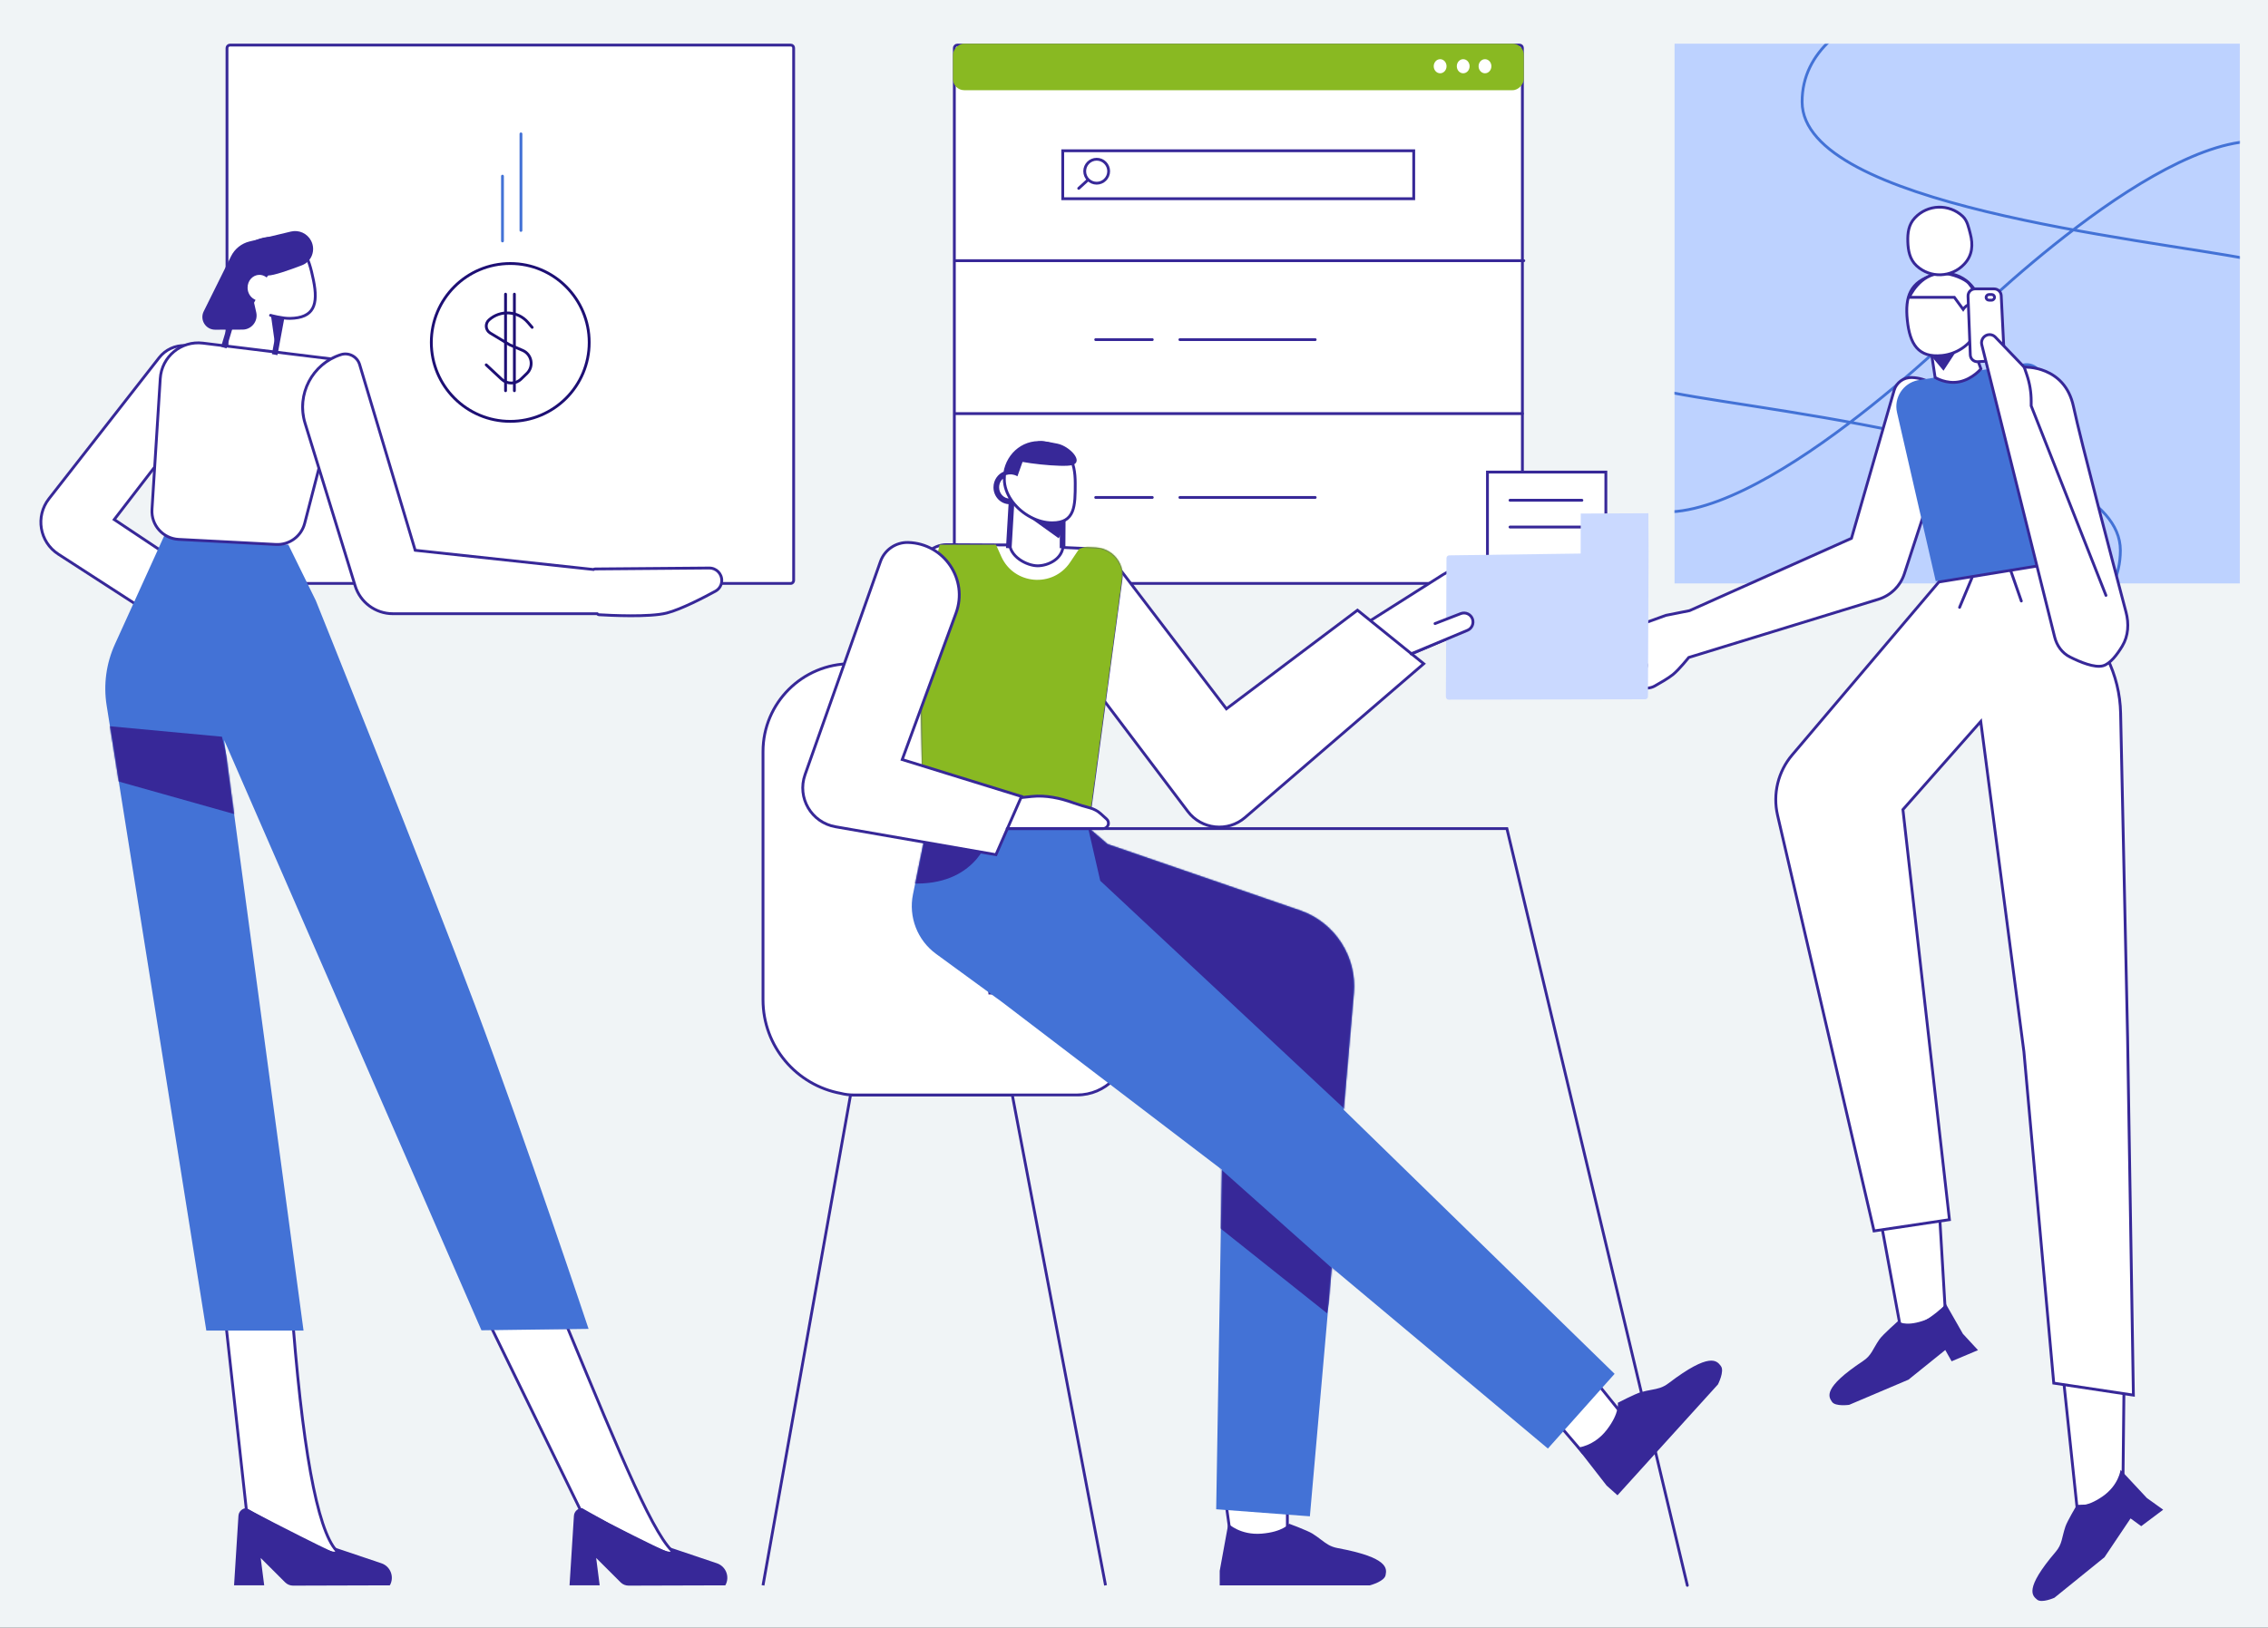 
<svg width="1609" height="1155" viewBox="0 0 1609 1155" fill="none" xmlns="http://www.w3.org/2000/svg">
<rect x="0" y="0" width="1609" height="1155" fill="#333333" stroke="none"/>
<g id="11" clip-path="url(#clip0)">
<rect width="1609" height="1155" fill="#F0F4F6"/>
<g id="Group 8">
<rect id="Rectangle Copy 2" width="402" height="382" rx="2" transform="matrix(-1 0 0 1 563.037 32)" fill="white" stroke="#372898" stroke-width="2" stroke-linecap="round"/>
<g id="Group 7">
<path id="Oval" fill-rule="evenodd" clip-rule="evenodd" d="M362 299C392.928 299 418 273.928 418 243C418 212.072 392.928 187 362 187C331.072 187 306 212.072 306 243C306 273.928 331.072 299 362 299Z" fill="white" stroke="#1D0F74" stroke-width="2" stroke-linecap="round"/>
<g id="Path 183">
<path fill-rule="evenodd" clip-rule="evenodd" d="M377.536 232.302L374.5 228.775C367.407 220.539 354.919 219.769 346.868 227.073V227.073C343.994 229.68 344.443 234.32 347.763 236.329L361.558 244.672L370.775 248.636C377.333 251.457 378.908 260.044 373.778 265.009L369.665 268.989C365.838 272.692 359.781 272.747 355.888 269.114L344.939 258.897" fill="white"/>
<path d="M377.536 232.302L374.5 228.775C367.407 220.539 354.919 219.769 346.868 227.073V227.073C343.994 229.68 344.443 234.32 347.763 236.329L361.558 244.672L370.775 248.636C377.333 251.457 378.908 260.044 373.778 265.009L369.665 268.989C365.838 272.692 359.781 272.747 355.888 269.114L344.939 258.897" stroke="#1D0F74" stroke-width="2" stroke-linecap="round"/>
</g>
<g id="Path 184">
<path fill-rule="evenodd" clip-rule="evenodd" d="M358.657 208.731V277.269Z" fill="white"/>
<path d="M358.657 208.731V277.269" stroke="#1D0F74" stroke-width="2" stroke-linecap="round"/>
</g>
<g id="Path 184 Copy">
<path fill-rule="evenodd" clip-rule="evenodd" d="M364.925 208.731V277.269Z" fill="white"/>
<path d="M364.925 208.731V277.269" stroke="#1D0F74" stroke-width="2" stroke-linecap="round"/>
</g>
</g>
<g id="Group 13">
<g id="Path 184_2">
<path fill-rule="evenodd" clip-rule="evenodd" d="M356.478 125V171Z" fill="white"/>
<path d="M356.478 125V171" stroke="#4372D6" stroke-width="2" stroke-linecap="round"/>
</g>
<g id="Path 184 Copy_2">
<path fill-rule="evenodd" clip-rule="evenodd" d="M369.582 95V163.537Z" fill="white"/>
<path d="M369.582 95V163.537" stroke="#4372D6" stroke-width="2" stroke-linecap="round"/>
</g>
</g>
</g>
<rect id="Rectangle" width="403" height="382" rx="2" transform="matrix(-1 0 0 1 1080.05 32)" fill="white" stroke="#372898" stroke-width="2" stroke-linecap="round"/>
<g id="Path 23 + Path 23 Copy 2 + Path 23 Copy Mask">
<rect id="Mask" x="1188" y="31" width="401" height="383" fill="#BDD2FF"/>
<mask id="mask0" mask-type="alpha" maskUnits="userSpaceOnUse" x="1188" y="31" width="401" height="383">
<rect id="Mask_2" x="1188" y="31" width="401" height="383" fill="white"/>
</mask>
<g mask="url(#mask0)">
<path id="Path 23 Copy 2" d="M1392.02 231.416C1392.02 231.416 1537 86.639 1611.64 101.157C1686.29 115.674 1670.21 198.453 1595.56 183.935C1520.92 169.418 1278.72 145.531 1278.49 72.351C1278.26 -0.83 1407.51 -10.521 1407.51 -10.521L1421.66 -20.305" stroke="#4372D6" stroke-width="2"/>
<path id="Path 23 Copy" d="M1394.37 229.204C1394.37 229.204 1245.57 376.776 1170.9 362.332C1096.23 347.889 1112.55 264.428 1187.23 278.872C1261.9 293.315 1504.25 316.782 1504.27 390.529C1504.3 464.276 1374.91 474.365 1374.91 474.365" stroke="#4372D6" stroke-width="2"/>
</g>
</g>
<path id="Rectangle_2" fill-rule="evenodd" clip-rule="evenodd" d="M1023.93 407.617L1045.88 395.532C1048.55 394.063 1051.91 395.062 1053.34 397.752V397.752C1054.62 400.17 1053.92 403.167 1051.69 404.76L1031.27 419.36L1040.32 430.968C1045.17 437.179 1042.82 446.293 1035.57 449.386L989.595 469.014C989.504 469.052 989.411 469.084 989.316 469.109L979.215 471.754L969.983 443.604C969.698 442.734 970.039 441.781 970.812 441.291L1023.93 407.617Z" fill="white" stroke="#372898" stroke-width="2" stroke-linecap="round"/>
<g id="Group">
<g id="Combined Shape">
<path fill-rule="evenodd" clip-rule="evenodd" d="M1122.86 1030.75L1104.61 1009.37L1131.16 979.152L1154.9 1008.62L1122.86 1030.75ZM873.308 1092L868.808 1060H913.308V1096L873.308 1092Z" fill="white"/>
<path d="M1104.61 1009.37L1103.85 1010.02L1103.28 1009.36L1103.86 1008.71L1104.61 1009.37ZM1122.86 1030.75L1123.43 1031.57L1122.69 1032.09L1122.1 1031.4L1122.86 1030.75ZM1131.16 979.152L1130.41 978.492L1131.2 977.599L1131.94 978.525L1131.16 979.152ZM1154.9 1008.62L1155.67 1008L1156.35 1008.84L1155.46 1009.45L1154.9 1008.62ZM868.808 1060L867.817 1060.14L867.657 1059H868.808V1060ZM873.308 1092L873.208 1093L872.427 1092.92L872.317 1092.14L873.308 1092ZM913.308 1060V1059H914.308V1060H913.308ZM913.308 1096H914.308V1097.1L913.208 1097L913.308 1096ZM1105.37 1008.72L1123.62 1030.1L1122.1 1031.4L1103.85 1010.02L1105.37 1008.72ZM1131.91 979.812L1105.36 1010.03L1103.86 1008.71L1130.41 978.492L1131.91 979.812ZM1154.12 1009.25L1130.38 979.779L1131.94 978.525L1155.67 1008L1154.12 1009.25ZM1122.29 1029.93L1154.33 1007.8L1155.46 1009.45L1123.43 1031.57L1122.29 1029.93ZM869.798 1059.86L874.298 1091.86L872.317 1092.14L867.817 1060.14L869.798 1059.86ZM913.308 1061H868.808V1059H913.308V1061ZM912.308 1096V1060H914.308V1096H912.308ZM873.407 1091L913.407 1095L913.208 1097L873.208 1093L873.407 1091Z" fill="#372898"/>
</g>
<path id="Combined Shape_2" fill-rule="evenodd" clip-rule="evenodd" d="M1139.79 1054.19L1118.88 1027.32C1118.88 1027.32 1130.72 1026.57 1139.93 1014.6C1149.13 1002.63 1147.76 995.434 1147.76 995.434C1147.76 995.434 1160.1 989.019 1164.11 987.909C1167.01 987.108 1169.42 986.656 1171.58 986.254C1176.14 985.402 1179.53 984.769 1183.8 981.522C1213.13 959.215 1217.99 965.614 1220.76 969.258C1220.79 969.304 1220.83 969.35 1220.86 969.395C1223.61 973.009 1218.77 982.418 1218.77 982.418L1185.96 1018.62L1168.67 1037.71L1147.5 1061.08L1139.79 1054.19ZM865.308 1114.7L871.406 1081.27C871.406 1081.27 879.888 1089.52 894.999 1088.31C910.111 1087.1 914.577 1081.27 914.577 1081.27C914.577 1081.27 927.626 1086.09 931.143 1088.31C933.678 1089.91 935.633 1091.4 937.378 1092.72C941.063 1095.51 943.807 1097.6 949.091 1098.58C985.401 1105.31 983.867 1113.18 982.994 1117.67C982.983 1117.72 982.972 1117.78 982.961 1117.83C982.1 1122.29 971.82 1125 971.82 1125H922.798H896.949H865.308V1114.7Z" fill="#372898"/>
</g>
<path id="Shape" d="M784.308 1125L718.16 777H603.407L541.308 1125" stroke="#372898" stroke-width="2"/>
<g id="Combined Shape_3">
<path fill-rule="evenodd" clip-rule="evenodd" d="M603.608 471C569.201 471 541.308 498.893 541.308 533.301V709.5C541.308 742.576 565.097 770.095 596.499 775.88C599.365 776.611 602.368 777 605.462 777H608.808H634.862H764.154C784.121 777 800.308 760.813 800.308 740.846C800.308 720.879 784.121 704.692 764.154 704.692H702.204C701.987 701.745 701.574 698.771 700.954 695.785L664.609 520.642C658.609 491.729 633.137 471 603.608 471Z" fill="white"/>
<path d="M596.499 775.88L596.746 774.911L596.713 774.903L596.68 774.897L596.499 775.88ZM702.204 704.692L701.207 704.765L701.275 705.692H702.204V704.692ZM700.954 695.785L699.975 695.988L699.975 695.988L700.954 695.785ZM664.609 520.642L665.588 520.439L665.588 520.439L664.609 520.642ZM542.308 533.301C542.308 499.445 569.753 472 603.608 472V470C568.648 470 540.308 498.341 540.308 533.301H542.308ZM542.308 709.5V533.301H540.308V709.5H542.308ZM596.68 774.897C565.744 769.197 542.308 742.084 542.308 709.5H540.308C540.308 743.067 564.45 770.992 596.318 776.864L596.68 774.897ZM605.462 776C602.452 776 599.532 775.622 596.746 774.911L596.252 776.849C599.198 777.601 602.284 778 605.462 778V776ZM608.808 776H605.462V778H608.808V776ZM634.862 776H608.808V778H634.862V776ZM764.154 776H634.862V778H764.154V776ZM799.308 740.846C799.308 760.261 783.569 776 764.154 776V778C784.673 778 801.308 761.366 801.308 740.846H799.308ZM764.154 705.692C783.569 705.692 799.308 721.431 799.308 740.846H801.308C801.308 720.326 784.673 703.692 764.154 703.692V705.692ZM702.204 705.692H764.154V703.692H702.204V705.692ZM699.975 695.988C700.586 698.932 700.993 701.862 701.207 704.765L703.201 704.618C702.981 701.628 702.562 698.611 701.933 695.582L699.975 695.988ZM663.63 520.845L699.975 695.988L701.933 695.582L665.588 520.439L663.63 520.845ZM603.608 472C632.663 472 657.726 492.397 663.63 520.845L665.588 520.439C659.492 491.062 633.611 470 603.608 470V472Z" fill="#372898"/>
</g>
<g id="Group 3">
<g id="Path 78">
<g id="Path 36">
<path id="Mask_3" fill-rule="evenodd" clip-rule="evenodd" d="M785.808 599L922.251 646.01C946.971 654.527 962.726 678.769 960.472 704.817L953.311 787.545L1145.46 974.898L1098.13 1027.92L944.808 899.5L929.279 1076L862.808 1071L866.808 830L710.849 711.058L664.082 676.903C650.815 667.213 644.416 650.678 647.703 634.581L656.808 590L743.576 562.638L785.808 599Z" fill="#4372D6"/>
<mask id="mask1" mask-type="alpha" maskUnits="userSpaceOnUse" x="535" y="477" width="658" height="686">
<path id="Mask_4" fill-rule="evenodd" clip-rule="evenodd" d="M785.808 599L922.251 646.01C946.971 654.527 962.726 678.769 960.472 704.817L953.311 787.545L1145.46 974.898L1098.13 1027.92L944.808 899.5L929.279 1076L862.808 1071L866.808 830L710.849 711.058L664.082 676.903C650.815 667.213 644.416 650.678 647.703 634.581L656.808 590L743.576 562.638L785.808 599Z" fill="white"/>
</mask>
<g mask="url(#mask1)">
<path id="Combined Shape_4" fill-rule="evenodd" clip-rule="evenodd" d="M702.307 592C702.307 592 694.572 627 650.308 627C626.884 627 633.95 591.701 669.552 577C678.803 573.18 702.307 592 702.307 592ZM947.308 902L865.307 829L865.552 871.5L941.552 932L947.308 902ZM974.552 653L961.102 758.34L955.347 788.34L780.552 625L772.052 588L974.552 653Z" fill="#372898"/>
</g>
</g>
</g>
</g>
<g id="Group 3 Copy">
<path id="Path 6 Copy 5" fill-rule="evenodd" clip-rule="evenodd" d="M788.052 395.5L870.052 503L963.052 433L1010.05 471L883.269 580.123C871.016 590.669 852.404 588.677 842.66 575.777L734.063 432L788.052 395.5Z" fill="white" stroke="#372898" stroke-width="2" stroke-linecap="round"/>
</g>
<g id="Path 79">
<path id="Mask_5" fill-rule="evenodd" clip-rule="evenodd" d="M652.578 405.831C652.391 395.172 661.009 386.446 671.669 386.499L715.69 386.717L777.322 389.548C788.463 390.059 796.77 400.013 795.28 411.066L771.563 587L653.563 587L655.488 572.364L652.578 405.831Z" fill="white" stroke="#372898" stroke-width="2" stroke-linecap="round"/>
<mask id="mask2" mask-type="alpha" maskUnits="userSpaceOnUse" x="645" y="381" width="158" height="212">
<path id="Mask_6" fill-rule="evenodd" clip-rule="evenodd" d="M652.578 405.831C652.391 395.172 661.009 386.446 671.669 386.499L715.69 386.717L777.322 389.548C788.463 390.059 796.77 400.013 795.28 411.066L771.563 587L653.563 587L655.488 572.364L652.578 405.831Z" fill="white" stroke="white" stroke-width="2" stroke-linecap="round"/>
</mask>
<g mask="url(#mask2)">
<path id="Path 79_2" fill-rule="evenodd" clip-rule="evenodd" d="M666.563 386.5L627.063 567.5L772.063 588L792.552 437L800.552 377.5L765.563 389.5L759.162 399.054C746.926 417.32 719.376 415.003 710.362 394.951L706.563 386.5H666.563Z" fill="#89B922"/>
</g>
</g>
<path id="Combined Shape Copy 4" fill-rule="evenodd" clip-rule="evenodd" d="M782.503 588C784.055 588 785.459 587.074 786.069 585.647V585.647C786.722 584.122 786.333 582.351 785.102 581.24L780.839 577.393C778.669 575.434 776.041 574.056 773.217 573.3C769.994 572.437 765.522 571.164 761.802 569.821V569.821C752.165 566.343 742.012 564.115 731.824 565.191L711.435 567.344L678.199 576.041L683.562 588L742.562 588L769.062 588L782.503 588Z" fill="white" stroke="#372898" stroke-width="2"/>
<path id="Path 6 Copy 5_2" fill-rule="evenodd" clip-rule="evenodd" d="M644.346 384.945C669.787 385.71 687.001 411.176 678.227 435.069L640.063 539L724.693 565.18L706.563 606.5L592.708 586.682C575.634 583.71 565.333 566.099 571.112 549.76L624.631 398.443C627.569 390.136 635.538 384.68 644.346 384.945V384.945Z" fill="white" stroke="#372898" stroke-width="2" stroke-linecap="round"/>
<g id="Group 2">
<g id="Group 4">
<g id="Combined Shape_5">
<path fill-rule="evenodd" clip-rule="evenodd" d="M716.234 384.501C715.734 395.001 728.644 401.501 736.139 401.501C743.634 401.501 754.234 396.501 754.234 386.501L753.989 371.501L717.989 355.001M752.954 366.916L752.808 387.994L754.808 388.008L754.954 366.93L752.954 366.916ZM716.73 388.06L718.641 355.668L716.645 355.55L714.734 387.942L716.73 388.06Z" fill="white"/>
<path d="M715.235 384.454C715.262 383.902 715.73 383.476 716.282 383.503C716.833 383.529 717.259 383.997 717.233 384.549L715.235 384.454ZM754.234 386.501L755.234 386.485L755.234 386.493V386.501H754.234ZM753.989 371.501L754.406 370.592L754.979 370.854L754.989 371.484L753.989 371.501ZM717.573 355.91C717.07 355.68 716.85 355.086 717.08 354.584C717.31 354.082 717.904 353.862 718.406 354.092L717.573 355.91ZM752.808 387.994L752.801 388.994L751.801 388.987L751.808 387.987L752.808 387.994ZM752.954 366.916L751.954 366.909L751.961 365.909L752.961 365.916L752.954 366.916ZM754.808 388.008L755.808 388.015L755.801 389.015L754.801 389.008L754.808 388.008ZM754.954 366.93L754.961 365.93L755.961 365.937L755.954 366.937L754.954 366.93ZM718.641 355.668L718.7 354.669L719.698 354.728L719.64 355.727L718.641 355.668ZM716.73 388.06L717.728 388.119L717.67 389.117L716.671 389.058L716.73 388.06ZM716.645 355.55L715.646 355.491L715.705 354.493L716.704 354.552L716.645 355.55ZM714.734 387.942L714.675 388.94L713.676 388.881L713.735 387.883L714.734 387.942ZM717.233 384.549C717.005 389.333 719.823 393.298 723.771 396.126C727.725 398.958 732.627 400.501 736.139 400.501V402.501C732.156 402.501 726.855 400.795 722.606 397.752C718.351 394.704 714.963 390.17 715.235 384.454L717.233 384.549ZM736.139 400.501C739.694 400.501 744.016 399.308 747.426 396.931C750.814 394.569 753.234 391.098 753.234 386.501H755.234C755.234 391.905 752.355 395.933 748.569 398.572C744.805 401.195 740.08 402.501 736.139 402.501V400.501ZM753.234 386.518L752.989 371.517L754.989 371.484L755.234 386.485L753.234 386.518ZM753.573 372.41L717.573 355.91L718.406 354.092L754.406 370.592L753.573 372.41ZM751.808 387.987L751.954 366.909L753.954 366.923L753.808 388.001L751.808 387.987ZM754.801 389.008L752.801 388.994L752.815 386.994L754.814 387.008L754.801 389.008ZM755.954 366.937L755.808 388.015L753.808 388.001L753.954 366.923L755.954 366.937ZM752.961 365.916L754.961 365.93L754.947 367.93L752.947 367.916L752.961 365.916ZM719.64 355.727L717.728 388.119L715.732 388.001L717.643 355.609L719.64 355.727ZM716.704 354.552L718.7 354.669L718.582 356.666L716.586 356.548L716.704 354.552ZM713.735 387.883L715.646 355.491L717.643 355.609L715.732 388.001L713.735 387.883ZM716.671 389.058L714.675 388.94L714.793 386.944L716.789 387.061L716.671 389.058Z" fill="#372898"/>
</g>
<path id="Path 11 Copy 6" fill-rule="evenodd" clip-rule="evenodd" d="M753.808 376.501L751.085 382.001L721.808 361.001L753.919 368.554L753.808 376.501Z" fill="#372898"/>
<g id="Combined Shape Copy">
<path fill-rule="evenodd" clip-rule="evenodd" d="M718.671 356.52C725.254 365.003 736.137 371.001 746.456 371.001C762.733 371.001 762.808 359.089 762.808 343.029C762.808 326.968 758.234 317.458 741.974 314.449C727.294 311.733 715.099 321.673 712.867 335.45C708.738 336.942 705.808 341.052 705.808 345.826C705.808 351.84 710.459 356.801 716.299 356.801C717.116 356.801 717.91 356.704 718.671 356.52ZM717.371 354.73C717.019 354.777 716.662 354.801 716.299 354.801C711.656 354.801 707.808 350.83 707.808 345.826C707.808 342.249 709.774 339.2 712.591 337.751C712.532 338.499 712.503 339.256 712.503 340.02C712.503 345.195 714.338 350.252 717.371 354.73Z" fill="white"/>
<path d="M718.671 356.52L718.436 355.548L719.064 355.397L719.461 355.907L718.671 356.52ZM741.974 314.449L741.792 315.433L741.974 314.449ZM712.867 335.45L713.855 335.609L713.761 336.19L713.207 336.39L712.867 335.45ZM717.371 354.73L718.199 354.169L719.105 355.506L717.503 355.721L717.371 354.73ZM712.591 337.751L712.134 336.862L713.729 336.042L713.588 337.83L712.591 337.751ZM746.456 372.001C735.782 372.001 724.624 365.822 717.881 357.133L719.461 355.907C725.884 364.184 736.491 370.001 746.456 370.001V372.001ZM763.808 343.029C763.808 347.035 763.804 350.831 763.539 354.252C763.274 357.67 762.745 360.785 761.66 363.418C760.567 366.073 758.904 368.25 756.39 369.748C753.891 371.236 750.641 372.001 746.456 372.001V370.001C750.41 370.001 753.273 369.277 755.366 368.029C757.444 366.792 758.851 364.988 759.811 362.657C760.78 360.305 761.287 357.43 761.545 354.098C761.802 350.768 761.808 347.053 761.808 343.029H763.808ZM742.156 313.466C750.461 315.003 755.95 318.237 759.32 323.289C762.662 328.298 763.808 334.933 763.808 343.029H761.808C761.808 335.063 760.667 328.913 757.657 324.399C754.675 319.93 749.748 316.905 741.792 315.433L742.156 313.466ZM711.88 335.29C714.192 321.015 726.87 310.638 742.156 313.466L741.792 315.433C727.718 312.829 716.005 322.331 713.855 335.609L711.88 335.29ZM713.207 336.39C709.487 337.735 706.808 341.46 706.808 345.826H704.808C704.808 340.645 707.989 336.149 712.528 334.509L713.207 336.39ZM706.808 345.826C706.808 351.336 711.058 355.801 716.299 355.801V357.801C709.859 357.801 704.808 352.343 704.808 345.826H706.808ZM716.299 355.801C717.037 355.801 717.752 355.713 718.436 355.548L718.905 357.492C718.068 357.694 717.196 357.801 716.299 357.801V355.801ZM717.503 355.721C717.108 355.774 716.706 355.801 716.299 355.801V353.801C716.617 353.801 716.93 353.78 717.238 353.738L717.503 355.721ZM716.299 355.801C711.059 355.801 706.808 351.336 706.808 345.826H708.808C708.808 350.323 712.253 353.801 716.299 353.801V355.801ZM706.808 345.826C706.808 341.878 708.98 338.483 712.134 336.862L713.048 338.641C710.568 339.916 708.808 342.619 708.808 345.826H706.808ZM711.503 340.02C711.503 339.229 711.534 338.447 711.594 337.673L713.588 337.83C713.531 338.551 713.503 339.282 713.503 340.02H711.503ZM716.543 355.29C713.422 350.683 711.503 345.434 711.503 340.02H713.503C713.503 344.957 715.254 349.822 718.199 354.169L716.543 355.29Z" fill="#372898"/>
</g>
<path id="Combined Shape Copy 2" fill-rule="evenodd" clip-rule="evenodd" d="M721.801 338.001L725.575 327.367L759.808 326.436C759.808 326.436 757.166 322.838 755.529 321.315C746.512 312.927 740.134 313.826 737.022 314.265C736.852 314.289 736.692 314.312 736.542 314.331C729.41 315.263 724.655 317.59 724.655 317.59C724.655 317.59 719.559 320.204 717.639 323.147C715.718 326.09 712.808 332.764 712.808 332.764L712.811 337.351C712.811 337.351 714.721 336.795 715.622 336.679C716.522 336.562 717.999 336.679 717.999 336.679C717.999 336.679 718.096 336.706 718.25 336.756C719.539 336.924 720.743 337.358 721.801 338.001Z" fill="#372898"/>
</g>
<path id="Path 33" fill-rule="evenodd" clip-rule="evenodd" d="M719.803 326.001C720.567 328.165 754.303 332.001 760.803 330.001V330.001C769.051 327.463 758.787 316.656 750.345 314.865C745.683 313.875 741.051 313.028 738.752 313.001C736.379 312.972 733.594 314.045 731.171 315.29C727.029 317.42 723.372 320.484 720.639 324.255C720.061 325.054 719.7 325.709 719.803 326.001Z" fill="#372898"/>
</g>
<path id="Path 34" d="M714.552 588H1069.05L1197.05 1125" stroke="#372898" stroke-width="2" stroke-linecap="round"/>
<g id="Combined Shape_6">
<path fill-rule="evenodd" clip-rule="evenodd" d="M1343.76 277C1345.37 271.423 1350.58 267.665 1356.38 267.899C1376.26 268.702 1389.86 288.281 1383.68 307.193L1351.01 407.191C1348.18 415.849 1341.32 422.59 1332.61 425.262L1201.5 465.5L1201.5 465.492L1198.04 466.562C1198.04 466.562 1191.29 475.064 1186.81 478.704C1183.65 481.277 1177.35 484.899 1173.93 486.805C1172.38 487.665 1170.66 488.154 1168.9 488.276L1150.08 489.572C1147.88 489.723 1145.9 488.248 1145.41 486.098C1144.86 483.647 1146.43 481.22 1148.9 480.73L1162.8 477.962L1164.53 477.289C1169.93 475.191 1168.83 467.248 1163.06 466.697C1163.06 466.697 1156.4 468.662 1152.06 469.931C1147.73 471.201 1139.09 475.83 1139.09 475.83L1130.44 483.433C1128.95 484.736 1126.71 484.644 1125.34 483.224C1124.32 482.174 1124.02 480.625 1124.57 479.27L1126.58 474.272C1127.69 471.533 1129.47 469.124 1131.7 467.19C1134.07 465.129 1137.25 462.279 1139.8 459.667C1146.59 452.708 1154.33 446.601 1163.47 443.3L1181.83 436.666L1198.63 433.325L1313.5 382L1343.76 277Z" fill="white"/>
<path d="M1356.38 267.899L1356.42 266.9L1356.38 267.899ZM1343.76 277L1342.8 276.723L1342.8 276.723L1343.76 277ZM1383.68 307.193L1382.73 306.883L1383.68 307.193ZM1351.01 407.191L1350.06 406.88L1350.06 406.88L1351.01 407.191ZM1332.61 425.262L1332.91 426.218L1332.91 426.218L1332.61 425.262ZM1201.5 465.5L1201.79 466.456L1200.71 466.788L1200.52 465.674L1201.5 465.5ZM1201.5 465.492L1201.2 464.536L1202.29 464.202L1202.48 465.318L1201.5 465.492ZM1198.04 466.562L1197.25 465.94L1197.45 465.698L1197.74 465.607L1198.04 466.562ZM1186.81 478.704L1187.44 479.48L1187.44 479.48L1186.81 478.704ZM1173.93 486.805L1173.44 485.931L1173.44 485.931L1173.93 486.805ZM1168.9 488.276L1168.97 489.273L1168.97 489.273L1168.9 488.276ZM1150.08 489.572L1150.15 490.569L1150.15 490.569L1150.08 489.572ZM1145.41 486.098L1146.39 485.878L1146.39 485.878L1145.41 486.098ZM1148.9 480.73L1148.7 479.749L1148.7 479.749L1148.9 480.73ZM1162.8 477.962L1163.16 478.894L1163.08 478.926L1162.99 478.943L1162.8 477.962ZM1164.53 477.289L1164.17 476.357L1164.17 476.357L1164.53 477.289ZM1163.06 466.697L1162.78 465.738L1162.96 465.683L1163.15 465.702L1163.06 466.697ZM1152.06 469.931L1151.78 468.971L1151.78 468.971L1152.06 469.931ZM1139.09 475.83L1138.43 475.079L1138.52 475.003L1138.62 474.948L1139.09 475.83ZM1130.44 483.433L1129.78 482.682L1129.78 482.682L1130.44 483.433ZM1125.34 483.224L1124.62 483.919L1124.62 483.919L1125.34 483.224ZM1124.57 479.27L1125.49 479.645L1125.49 479.645L1124.57 479.27ZM1126.58 474.272L1125.66 473.897L1125.66 473.897L1126.58 474.272ZM1131.7 467.19L1131.04 466.434L1131.04 466.434L1131.7 467.19ZM1139.8 459.667L1139.09 458.969L1139.09 458.969L1139.8 459.667ZM1163.47 443.3L1163.81 444.24L1163.81 444.24L1163.47 443.3ZM1181.83 436.666L1181.49 435.726L1181.56 435.7L1181.64 435.685L1181.83 436.666ZM1198.63 433.325L1199.04 434.238L1198.93 434.284L1198.82 434.306L1198.63 433.325ZM1313.5 382L1314.46 382.277L1314.33 382.724L1313.91 382.913L1313.5 382ZM1356.34 268.898C1351 268.683 1346.2 272.142 1344.72 277.277L1342.8 276.723C1344.54 270.703 1350.16 266.647 1356.42 266.9L1356.34 268.898ZM1382.73 306.883C1388.71 288.601 1375.56 269.675 1356.34 268.898L1356.42 266.9C1376.96 267.73 1391.02 287.961 1384.64 307.504L1382.73 306.883ZM1350.06 406.88L1382.73 306.883L1384.64 307.504L1351.96 407.501L1350.06 406.88ZM1332.32 424.306C1340.72 421.729 1347.33 415.229 1350.06 406.88L1351.96 407.501C1349.03 416.469 1341.92 423.451 1332.91 426.218L1332.32 424.306ZM1201.21 464.544L1332.32 424.306L1332.91 426.218L1201.79 466.456L1201.21 464.544ZM1202.48 465.318L1202.48 465.326L1200.52 465.674L1200.51 465.666L1202.48 465.318ZM1201.79 466.447L1198.33 467.518L1197.74 465.607L1201.2 464.536L1201.79 466.447ZM1198.04 466.562C1198.82 467.184 1198.82 467.184 1198.82 467.184C1198.82 467.184 1198.82 467.184 1198.82 467.185C1198.82 467.185 1198.82 467.185 1198.82 467.186C1198.82 467.187 1198.82 467.189 1198.81 467.191C1198.81 467.195 1198.81 467.202 1198.8 467.21C1198.79 467.227 1198.77 467.251 1198.74 467.283C1198.69 467.348 1198.61 467.442 1198.52 467.563C1198.32 467.804 1198.04 468.153 1197.68 468.583C1196.98 469.442 1195.99 470.626 1194.86 471.925C1192.61 474.506 1189.75 477.6 1187.44 479.48L1186.18 477.929C1188.35 476.168 1191.1 473.191 1193.35 470.611C1194.46 469.33 1195.44 468.161 1196.14 467.312C1196.49 466.888 1196.77 466.544 1196.96 466.307C1197.06 466.188 1197.13 466.096 1197.18 466.034C1197.2 466.003 1197.22 465.979 1197.24 465.964C1197.24 465.956 1197.25 465.95 1197.25 465.946C1197.25 465.944 1197.25 465.943 1197.25 465.942C1197.25 465.941 1197.25 465.941 1197.25 465.941C1197.25 465.941 1197.25 465.941 1197.25 465.94C1197.25 465.94 1197.25 465.94 1198.04 466.562ZM1187.44 479.48C1184.2 482.118 1177.82 485.783 1174.41 487.679L1173.44 485.931C1176.88 484.015 1183.1 480.435 1186.18 477.929L1187.44 479.48ZM1174.41 487.679C1172.73 488.613 1170.87 489.142 1168.97 489.273L1168.83 487.278C1170.46 487.166 1172.03 486.716 1173.44 485.931L1174.41 487.679ZM1168.97 489.273L1150.15 490.569L1150.01 488.574L1168.83 487.278L1168.97 489.273ZM1150.15 490.569C1147.45 490.755 1145.03 488.95 1144.43 486.318L1146.39 485.878C1146.76 487.547 1148.3 488.692 1150.01 488.574L1150.15 490.569ZM1144.43 486.318C1143.76 483.318 1145.69 480.35 1148.7 479.749L1149.09 481.71C1147.18 482.091 1145.96 483.975 1146.39 485.878L1144.43 486.318ZM1148.7 479.749L1162.6 476.981L1162.99 478.943L1149.09 481.71L1148.7 479.749ZM1162.43 477.03L1164.17 476.357L1164.89 478.221L1163.16 478.894L1162.43 477.03ZM1164.17 476.357C1168.58 474.641 1167.68 468.143 1162.96 467.693L1163.15 465.702C1169.97 466.352 1171.27 475.741 1164.89 478.221L1164.17 476.357ZM1163.06 466.697C1163.34 467.656 1163.34 467.656 1163.34 467.656C1163.34 467.656 1163.34 467.656 1163.34 467.656C1163.34 467.656 1163.34 467.656 1163.34 467.657C1163.34 467.657 1163.34 467.657 1163.34 467.658C1163.33 467.659 1163.33 467.66 1163.32 467.662C1163.31 467.666 1163.29 467.671 1163.27 467.679C1163.22 467.693 1163.14 467.715 1163.05 467.743C1162.86 467.799 1162.58 467.881 1162.23 467.983C1161.54 468.187 1160.57 468.472 1159.47 468.797C1157.26 469.447 1154.51 470.256 1152.35 470.891L1151.78 468.971C1153.95 468.337 1156.7 467.529 1158.9 466.879C1160.01 466.554 1160.98 466.269 1161.67 466.065C1162.01 465.963 1162.29 465.881 1162.48 465.825C1162.58 465.797 1162.65 465.775 1162.7 465.76C1162.73 465.753 1162.74 465.747 1162.76 465.744C1162.76 465.742 1162.77 465.74 1162.77 465.739C1162.77 465.739 1162.77 465.739 1162.78 465.738C1162.78 465.738 1162.78 465.738 1162.78 465.738C1162.78 465.738 1162.78 465.738 1162.78 465.738C1162.78 465.738 1162.78 465.738 1163.06 466.697ZM1152.35 470.891C1150.27 471.499 1147.1 472.937 1144.39 474.256C1143.05 474.909 1141.84 475.524 1140.97 475.975C1140.53 476.201 1140.18 476.385 1139.94 476.513C1139.82 476.577 1139.72 476.627 1139.66 476.661C1139.63 476.677 1139.6 476.69 1139.59 476.699C1139.58 476.703 1139.57 476.706 1139.57 476.708C1139.57 476.709 1139.56 476.71 1139.56 476.711C1139.56 476.711 1139.56 476.711 1139.56 476.711C1139.56 476.711 1139.56 476.711 1139.56 476.711C1139.56 476.711 1139.56 476.711 1139.09 475.83C1138.62 474.948 1138.62 474.948 1138.62 474.948C1138.62 474.948 1138.62 474.948 1138.62 474.948C1138.62 474.948 1138.62 474.948 1138.62 474.947C1138.62 474.947 1138.62 474.946 1138.62 474.945C1138.63 474.942 1138.64 474.939 1138.64 474.934C1138.66 474.925 1138.69 474.912 1138.72 474.895C1138.78 474.86 1138.88 474.809 1139 474.744C1139.25 474.614 1139.61 474.427 1140.05 474.198C1140.93 473.742 1142.15 473.12 1143.51 472.458C1146.21 471.144 1149.52 469.633 1151.78 468.971L1152.35 470.891ZM1139.75 476.581L1131.1 484.184L1129.78 482.682L1138.43 475.079L1139.75 476.581ZM1131.1 484.184C1129.21 485.84 1126.36 485.723 1124.62 483.919L1126.05 482.53C1127.06 483.566 1128.69 483.633 1129.78 482.682L1131.1 484.184ZM1124.62 483.919C1123.33 482.585 1122.94 480.616 1123.64 478.896L1125.49 479.645C1125.09 480.633 1125.31 481.763 1126.05 482.53L1124.62 483.919ZM1123.64 478.896L1125.66 473.897L1127.51 474.646L1125.49 479.645L1123.64 478.896ZM1125.66 473.897C1126.83 471.002 1128.7 468.465 1131.04 466.434L1132.35 467.945C1130.23 469.783 1128.55 472.065 1127.51 474.646L1125.66 473.897ZM1131.04 466.434C1133.41 464.379 1136.57 461.55 1139.09 458.969L1140.52 460.365C1137.94 463.007 1134.74 465.879 1132.35 467.945L1131.04 466.434ZM1139.09 458.969C1145.92 451.955 1153.79 445.732 1163.13 442.359L1163.81 444.24C1154.87 447.47 1147.25 453.462 1140.52 460.365L1139.09 458.969ZM1163.13 442.359L1181.49 435.726L1182.17 437.607L1163.81 444.24L1163.13 442.359ZM1181.64 435.685L1198.43 432.345L1198.82 434.306L1182.03 437.647L1181.64 435.685ZM1313.91 382.913L1199.04 434.238L1198.22 432.412L1313.09 381.087L1313.91 382.913ZM1344.72 277.277L1314.46 382.277L1312.54 381.723L1342.8 276.723L1344.72 277.277Z" fill="#372898"/>
</g>
<path id="Path 5 Copy 9" fill-rule="evenodd" clip-rule="evenodd" d="M1449.74 269.122C1449.37 262.013 1442.92 256.795 1435.88 257.909L1405.3 262.753L1360.42 269.861V269.861C1350.02 272.047 1343.44 282.339 1345.82 292.696L1373.28 412.367L1457.15 407.972L1449.74 269.122Z" fill="#4372D6"/>
<path id="Path 59" fill-rule="evenodd" clip-rule="evenodd" d="M1453.54 400.152L1452.88 400.256L1434.88 307.138L1453.57 344.813L1453.54 400.152Z" fill="#372898"/>
<path id="Shape_2" fill-rule="evenodd" clip-rule="evenodd" d="M1405.33 261.757L1396.86 238.515C1392.54 243.414 1377.08 251.218 1370.37 251.643L1372.84 267.853C1372.84 267.853 1380.86 272.875 1390.21 270.888C1399.55 268.9 1405.33 261.757 1405.33 261.757Z" fill="white" stroke="#372898" stroke-width="2" stroke-linecap="round"/>
<path id="Path 9 Copy" fill-rule="evenodd" clip-rule="evenodd" d="M1299 675L1348.17 941.644C1348.17 941.644 1358.3 941.156 1364.51 938.607C1370.72 936.058 1379.88 927.439 1379.88 927.439L1373.35 817.227L1299 675Z" fill="white" stroke="#372898" stroke-width="2" stroke-linecap="round"/>
<path id="Path 9 Copy 2" fill-rule="evenodd" clip-rule="evenodd" d="M1444.53 795.026L1473.43 1068.85C1473.43 1068.85 1483.57 1069.07 1489.94 1066.96C1496.31 1064.85 1506.05 1056.89 1506.05 1056.89L1507.23 946.496L1444.53 795.026Z" fill="white" stroke="#372898" stroke-width="2" stroke-linecap="round"/>
<path id="Path 11 Copy 8" fill-rule="evenodd" clip-rule="evenodd" d="M1378.79 263.085L1388.32 248.509L1370.73 253.374L1378.79 263.085Z" fill="#372898"/>
<g id="Group 3_2">
<g id="Combined Shape Copy 5">
<path fill-rule="evenodd" clip-rule="evenodd" d="M1401.79 236.564C1397.04 245.036 1388.31 251.169 1377.82 252.271C1360.77 254.064 1354.89 244.085 1353.12 227.272C1351.36 210.458 1355.1 199.999 1371.81 195.059C1386.91 190.593 1400.8 199.686 1404.63 213.896C1409.09 215.008 1412.58 218.962 1413.1 223.928C1413.76 230.199 1409.45 235.875 1403.37 236.515C1402.84 236.571 1402.31 236.586 1401.79 236.564ZM1402.83 234.554C1402.94 234.547 1403.05 234.538 1403.16 234.526C1408.06 234.011 1411.67 229.402 1411.11 224.137C1410.72 220.362 1408.29 217.361 1405.15 216.156C1405.3 216.952 1405.42 217.761 1405.5 218.582C1406.1 224.251 1405.09 229.722 1402.83 234.554Z" fill="white"/>
<path d="M1401.79 236.564L1401.84 235.565L1401.22 235.539L1400.92 236.075L1401.79 236.564ZM1371.81 195.059L1371.53 194.1L1371.53 194.1L1371.81 195.059ZM1404.63 213.896L1403.67 214.157L1403.82 214.724L1404.39 214.866L1404.63 213.896ZM1402.83 234.554L1401.92 234.131L1401.2 235.664L1402.89 235.552L1402.83 234.554ZM1405.15 216.156L1405.51 215.222L1403.84 214.582L1404.17 216.34L1405.15 216.156ZM1377.93 253.266C1388.75 252.128 1397.76 245.799 1402.67 237.053L1400.92 236.075C1396.32 244.272 1387.88 250.209 1377.72 251.277L1377.93 253.266ZM1352.13 227.376C1353.02 235.833 1354.96 242.793 1358.99 247.407C1363.08 252.094 1369.18 254.185 1377.93 253.266L1377.72 251.277C1369.41 252.15 1364.04 250.148 1360.49 246.091C1356.88 241.96 1355 235.524 1354.12 227.167L1352.13 227.376ZM1371.53 194.1C1363 196.62 1357.62 200.603 1354.65 206.248C1351.71 211.845 1351.24 218.905 1352.13 227.376L1354.12 227.167C1353.24 218.825 1353.76 212.248 1356.42 207.178C1359.07 202.154 1363.91 198.438 1372.09 196.018L1371.53 194.1ZM1405.6 213.636C1401.64 198.938 1387.22 189.459 1371.53 194.1L1372.09 196.018C1386.61 191.727 1399.97 200.435 1403.67 214.157L1405.6 213.636ZM1404.39 214.866C1408.43 215.874 1411.63 219.472 1412.11 224.033L1414.1 223.824C1413.53 218.452 1409.75 214.143 1404.88 212.926L1404.39 214.866ZM1412.11 224.033C1412.72 229.801 1408.75 234.943 1403.26 235.521L1403.47 237.51C1410.15 236.807 1414.81 230.596 1414.1 223.824L1412.11 224.033ZM1403.26 235.521C1402.78 235.571 1402.31 235.585 1401.84 235.565L1401.75 237.563C1402.32 237.588 1402.89 237.571 1403.47 237.51L1403.26 235.521ZM1402.89 235.552C1403.02 235.544 1403.14 235.534 1403.26 235.521L1403.05 233.532C1402.95 233.542 1402.86 233.55 1402.76 233.557L1402.89 235.552ZM1403.26 235.521C1408.75 234.943 1412.72 229.802 1412.11 224.033L1410.12 224.242C1410.62 229.002 1407.36 233.079 1403.05 233.532L1403.26 235.521ZM1412.11 224.033C1411.67 219.887 1409.01 216.563 1405.51 215.222L1404.79 217.09C1407.58 218.159 1409.76 220.837 1410.12 224.242L1412.11 224.033ZM1406.5 218.478C1406.41 217.63 1406.29 216.794 1406.13 215.972L1404.17 216.34C1404.31 217.109 1404.43 217.892 1404.51 218.687L1406.5 218.478ZM1403.73 234.978C1406.07 229.986 1407.11 224.333 1406.5 218.478L1404.51 218.687C1405.08 224.169 1404.1 229.458 1401.92 234.131L1403.73 234.978Z" fill="#372898"/>
</g>
<g id="Combined Shape Copy 6">
<path fill-rule="evenodd" clip-rule="evenodd" d="M1386.5 211L1354.5 211C1354.5 211 1361.78 194.088 1377.5 194C1385.07 193.957 1394.28 198.171 1396.72 201.02C1399.16 203.87 1403.19 210.541 1403.19 210.541L1405.11 216.261C1405.11 216.261 1404.95 216.203 1404.68 216.114C1403.87 215.736 1402.99 215.471 1402.09 215.335C1401.57 215.205 1401.11 215.114 1400.84 215.116C1399.89 215.124 1398.37 215.464 1398.37 215.464C1398.37 215.464 1398.27 215.508 1398.12 215.584C1395.85 216.216 1393.96 217.65 1392.73 219.525L1386.5 211Z" fill="white"/>
<path d="M1354.5 211L1353.58 210.604L1352.98 212L1354.5 212L1354.5 211ZM1386.5 211L1387.31 210.41L1387.01 210L1386.5 210L1386.5 211ZM1377.5 194L1377.49 193L1377.5 194ZM1396.72 201.02L1395.96 201.671L1395.96 201.671L1396.72 201.02ZM1403.19 210.541L1404.14 210.222L1404.1 210.118L1404.04 210.024L1403.19 210.541ZM1405.11 216.261L1404.78 217.205L1406.71 217.875L1406.06 215.942L1405.11 216.261ZM1404.68 216.114L1404.26 217.021L1404.31 217.045L1404.36 217.063L1404.68 216.114ZM1402.09 215.335L1401.84 216.305L1401.89 216.317L1401.94 216.324L1402.09 215.335ZM1400.84 215.116L1400.85 216.116L1400.85 216.116L1400.84 215.116ZM1398.37 215.464L1398.15 214.488L1398.05 214.511L1397.96 214.552L1398.37 215.464ZM1398.12 215.584L1398.39 216.547L1398.48 216.521L1398.56 216.479L1398.12 215.584ZM1392.73 219.525L1391.93 220.115L1392.78 221.28L1393.57 220.073L1392.73 219.525ZM1354.5 212L1386.5 212L1386.5 210L1354.5 210L1354.5 212ZM1377.49 193C1369.25 193.046 1363.25 197.513 1359.36 201.867C1357.41 204.048 1355.97 206.222 1355.02 207.851C1354.54 208.666 1354.19 209.348 1353.95 209.828C1353.83 210.068 1353.74 210.259 1353.68 210.391C1353.65 210.457 1353.62 210.508 1353.61 210.544C1353.6 210.562 1353.59 210.576 1353.59 210.586C1353.59 210.591 1353.59 210.595 1353.58 210.598C1353.58 210.6 1353.58 210.601 1353.58 210.602C1353.58 210.603 1353.58 210.603 1353.58 210.603C1353.58 210.604 1353.58 210.604 1354.5 211C1355.42 211.395 1355.42 211.396 1355.42 211.396C1355.42 211.396 1355.42 211.396 1355.42 211.396C1355.42 211.396 1355.42 211.396 1355.42 211.395C1355.42 211.394 1355.42 211.392 1355.42 211.389C1355.42 211.383 1355.43 211.372 1355.43 211.358C1355.45 211.33 1355.47 211.287 1355.49 211.229C1355.55 211.113 1355.63 210.94 1355.74 210.718C1355.96 210.273 1356.3 209.633 1356.75 208.861C1357.65 207.316 1359.01 205.257 1360.85 203.199C1364.53 199.075 1370.04 195.042 1377.51 195L1377.49 193ZM1397.48 200.37C1396.77 199.538 1395.63 198.676 1394.27 197.858C1392.89 197.031 1391.22 196.215 1389.4 195.496C1385.77 194.062 1381.44 192.978 1377.49 193L1377.51 195C1381.12 194.98 1385.19 195.981 1388.66 197.356C1390.4 198.041 1391.96 198.81 1393.24 199.573C1394.52 200.346 1395.45 201.078 1395.96 201.671L1397.48 200.37ZM1403.19 210.541C1404.04 210.024 1404.04 210.024 1404.04 210.024C1404.04 210.024 1404.04 210.023 1404.04 210.023C1404.04 210.023 1404.04 210.023 1404.04 210.022C1404.04 210.021 1404.04 210.02 1404.04 210.018C1404.04 210.015 1404.04 210.01 1404.03 210.003C1404.02 209.99 1404.01 209.971 1404 209.946C1403.97 209.896 1403.92 209.822 1403.86 209.727C1403.75 209.537 1403.58 209.264 1403.37 208.926C1402.95 208.253 1402.37 207.324 1401.71 206.305C1400.4 204.284 1398.75 201.851 1397.48 200.37L1395.96 201.671C1397.13 203.039 1398.72 205.366 1400.03 207.393C1400.68 208.398 1401.26 209.315 1401.67 209.981C1401.88 210.314 1402.04 210.584 1402.16 210.77C1402.21 210.863 1402.26 210.935 1402.29 210.984C1402.3 211.009 1402.31 211.027 1402.32 211.04C1402.32 211.046 1402.33 211.05 1402.33 211.053C1402.33 211.055 1402.33 211.056 1402.33 211.057C1402.33 211.057 1402.33 211.057 1402.33 211.057C1402.33 211.058 1402.33 211.058 1402.33 211.058C1402.33 211.058 1402.33 211.058 1403.19 210.541ZM1406.06 215.942L1404.14 210.222L1402.24 210.859L1404.16 216.579L1406.06 215.942ZM1404.36 217.063C1404.49 217.106 1404.6 217.142 1404.67 217.167C1404.71 217.18 1404.74 217.189 1404.75 217.196C1404.76 217.199 1404.77 217.201 1404.78 217.203C1404.78 217.204 1404.78 217.204 1404.78 217.205C1404.78 217.205 1404.78 217.205 1404.78 217.205C1404.78 217.205 1404.78 217.205 1404.78 217.205C1404.78 217.205 1404.78 217.205 1404.78 217.205C1404.78 217.205 1404.78 217.205 1404.78 217.205C1404.78 217.205 1404.78 217.205 1404.78 217.205C1404.78 217.205 1404.78 217.205 1405.11 216.261C1405.44 215.316 1405.44 215.316 1405.44 215.316C1405.44 215.316 1405.44 215.316 1405.44 215.316C1405.44 215.316 1405.44 215.316 1405.44 215.316C1405.44 215.316 1405.44 215.316 1405.44 215.316C1405.44 215.316 1405.44 215.316 1405.44 215.316C1405.44 215.316 1405.44 215.315 1405.44 215.315C1405.43 215.315 1405.43 215.314 1405.43 215.313C1405.42 215.311 1405.42 215.308 1405.41 215.305C1405.39 215.298 1405.36 215.287 1405.32 215.274C1405.24 215.248 1405.13 215.211 1404.99 215.165L1404.36 217.063ZM1405.1 215.207C1404.2 214.79 1403.24 214.496 1402.24 214.346L1401.94 216.324C1402.75 216.445 1403.53 216.683 1404.26 217.021L1405.1 215.207ZM1400.85 216.116C1400.97 216.115 1401.31 216.171 1401.84 216.305L1402.33 214.366C1401.83 214.238 1401.25 214.113 1400.83 214.116L1400.85 216.116ZM1398.37 215.464C1398.59 216.44 1398.59 216.44 1398.59 216.44C1398.59 216.44 1398.59 216.44 1398.59 216.44C1398.58 216.44 1398.58 216.44 1398.58 216.44C1398.58 216.44 1398.59 216.44 1398.59 216.44C1398.59 216.44 1398.59 216.44 1398.59 216.44C1398.59 216.439 1398.59 216.438 1398.6 216.437C1398.61 216.435 1398.62 216.432 1398.64 216.427C1398.68 216.419 1398.74 216.406 1398.82 216.391C1398.97 216.361 1399.18 216.32 1399.42 216.279C1399.91 216.194 1400.46 216.12 1400.85 216.116L1400.83 214.116C1400.27 214.121 1399.58 214.22 1399.08 214.308C1398.82 214.353 1398.58 214.398 1398.42 214.431C1398.34 214.448 1398.27 214.462 1398.22 214.472C1398.2 214.477 1398.18 214.481 1398.17 214.484C1398.16 214.485 1398.16 214.486 1398.15 214.487C1398.15 214.487 1398.15 214.488 1398.15 214.488C1398.15 214.488 1398.15 214.488 1398.15 214.488C1398.15 214.488 1398.15 214.488 1398.15 214.488C1398.15 214.488 1398.15 214.488 1398.15 214.488C1398.15 214.488 1398.15 214.488 1398.37 215.464ZM1398.56 216.479C1398.63 216.445 1398.69 216.418 1398.72 216.401C1398.74 216.392 1398.76 216.385 1398.77 216.381C1398.77 216.379 1398.77 216.378 1398.78 216.377C1398.78 216.377 1398.78 216.377 1398.78 216.376C1398.78 216.376 1398.78 216.376 1398.78 216.377C1398.78 216.377 1398.78 216.377 1398.78 216.377C1398.78 216.377 1398.78 216.377 1398.78 216.377C1398.78 216.377 1398.78 216.377 1398.78 216.377C1398.78 216.377 1398.78 216.377 1398.78 216.377C1398.78 216.377 1398.78 216.377 1398.37 215.464C1397.96 214.552 1397.96 214.552 1397.96 214.552C1397.96 214.552 1397.96 214.552 1397.96 214.552C1397.96 214.552 1397.96 214.552 1397.96 214.552C1397.96 214.552 1397.96 214.552 1397.96 214.552C1397.96 214.552 1397.96 214.552 1397.96 214.552C1397.96 214.553 1397.96 214.553 1397.95 214.553C1397.95 214.554 1397.95 214.555 1397.95 214.556C1397.95 214.557 1397.94 214.56 1397.93 214.563C1397.92 214.57 1397.9 214.579 1397.87 214.59C1397.83 214.613 1397.76 214.646 1397.67 214.688L1398.56 216.479ZM1397.85 214.62C1395.34 215.32 1393.26 216.906 1391.9 218.976L1393.57 220.073C1394.67 218.394 1396.36 217.112 1398.39 216.547L1397.85 214.62ZM1385.69 211.59L1391.93 220.115L1393.54 218.935L1387.31 210.41L1385.69 211.59Z" fill="#372898"/>
</g>
<path id="Oval Copy 7" fill-rule="evenodd" clip-rule="evenodd" d="M1393.55 187.368C1399.41 181.083 1399.85 173.578 1397.78 165.848C1396.65 161.654 1395.78 156.626 1392.37 153.447C1382.67 144.408 1367.49 144.938 1358.45 154.632C1353.95 159.454 1353.28 165.386 1353.47 171.494C1353.67 177.664 1354.76 184.009 1359.63 188.552C1369.33 197.592 1384.51 197.062 1393.55 187.368Z" fill="white" stroke="#372898" stroke-width="2" stroke-linecap="round"/>
</g>
<path id="Path 2 Copy 5" fill-rule="evenodd" clip-rule="evenodd" d="M1396.2 210.192C1396.09 207.357 1398.36 205 1401.2 205H1414.74C1417.41 205 1419.6 207.091 1419.74 209.753L1421.76 250.57C1421.89 253.303 1419.8 255.637 1417.07 255.808L1403.11 256.681C1400.31 256.856 1397.91 254.689 1397.8 251.882L1396.2 210.192Z" fill="white" stroke="#372898" stroke-width="2" stroke-linecap="round"/>
<path id="Path 8 Copy" fill-rule="evenodd" clip-rule="evenodd" d="M1461.46 399L1494.92 467.033C1500.9 479.197 1504.15 492.522 1504.44 506.075L1509.39 736.335L1513.5 990L1457 981.5L1435.84 746.353L1405.22 511.966L1350 574.5L1383 865.5L1329.5 873.5L1261.06 578.486C1257.56 563.395 1261.41 547.536 1271.43 535.721L1375.5 413L1461.46 399Z" fill="white" stroke="#372898" stroke-width="2" stroke-linecap="round"/>
<rect id="Rectangle_3" width="6" height="4" rx="2" transform="matrix(-1 0 0 1 1415 209)" fill="white" stroke="#372898" stroke-width="2" stroke-linecap="round"/>
<path id="Path 7 Copy 5" fill-rule="evenodd" clip-rule="evenodd" d="M1436 260.5C1436 260.5 1464.76 259.068 1471 288.5C1476.05 312.294 1499.47 401.146 1508.26 434.315C1510.43 442.495 1509.99 451.253 1505.61 458.498C1501.95 464.566 1497.02 471.026 1492.01 472.442C1486.07 474.122 1475.8 469.886 1468.49 466.206C1462.93 463.402 1459.16 458.12 1457.65 452.075L1405.95 244.648C1405.39 242.427 1406.19 240.088 1407.99 238.67V238.67C1410.26 236.872 1413.53 237.097 1415.54 239.189L1436 260.5Z" fill="white" stroke="#372898" stroke-width="2" stroke-linecap="round"/>
<g id="Path 4 Copy 5">
<path fill-rule="evenodd" clip-rule="evenodd" d="M1436.04 260.5L1437.87 265.868C1439.94 271.915 1441 278.261 1441 284.652V288L1494.04 422.5" fill="white"/>
<path d="M1436.04 260.5L1437.87 265.868C1439.94 271.915 1441 278.261 1441 284.652V288L1494.04 422.5" stroke="#372898" stroke-width="2" stroke-linecap="round"/>
</g>
<g id="Path 80">
<path fill-rule="evenodd" clip-rule="evenodd" d="M1399 410L1390.19 431Z" fill="white"/>
<path d="M1399 410L1390.19 431" stroke="#372898" stroke-width="2" stroke-linecap="round"/>
</g>
<rect id="Rectangle_4" width="84" height="69" transform="matrix(-1 0 0 1 1139.25 335)" fill="white" stroke="#372898" stroke-width="2" stroke-linecap="round"/>
<g id="Path 83 Copy 2">
<path fill-rule="evenodd" clip-rule="evenodd" d="M1122.25 374H1071.25Z" fill="white"/>
<path d="M1122.25 374H1071.25" stroke="#372898" stroke-width="2" stroke-linecap="round"/>
</g>
<g id="Path 81">
<path fill-rule="evenodd" clip-rule="evenodd" d="M1426.5 405L1434 426.5Z" fill="white"/>
<path d="M1426.5 405L1434 426.5" stroke="#372898" stroke-width="2" stroke-linecap="round"/>
</g>
<g id="Group 5">
<path id="Path 52" fill-rule="evenodd" clip-rule="evenodd" d="M131.609 245.213C124.36 244.88 117.398 248.08 112.93 253.8L34.723 353.92C24.96 366.419 28.021 384.6 41.337 393.213L217.552 507.182L214.552 457.682L81.052 368.682L148.335 281.25C159.383 266.894 149.706 246.043 131.609 245.213V245.213Z" fill="white" stroke="#372898" stroke-width="2" stroke-linecap="round"/>
<g id="Group_2">
<g id="Shape Copy 8">
<path fill-rule="evenodd" clip-rule="evenodd" d="M208.09 942.202C216.013 1039.65 227.105 1093.17 241.367 1102.75C255.628 1112.34 233.444 1101.95 174.814 1071.6L160.552 942.202" fill="white"/>
<path d="M208.09 942.202C216.013 1039.65 227.105 1093.17 241.367 1102.75C255.628 1112.34 233.444 1101.95 174.814 1071.6L160.552 942.202" stroke="#372898" stroke-width="2"/>
</g>
<path id="Shape Copy 9" fill-rule="evenodd" clip-rule="evenodd" d="M402.552 942C441.052 1035 465.105 1093.17 479.367 1102.75C493.628 1112.34 470.444 1101.95 411.814 1071.6L348.552 942H402.552Z" fill="white" stroke="#372898" stroke-width="2"/>
<g id="Path 11">
<path id="Mask_7" fill-rule="evenodd" clip-rule="evenodd" d="M224.052 426.202C224.052 426.202 301.257 618.144 337.052 713.5C372.847 808.855 417.552 943 417.552 943L341.552 944L159.052 525.202L215.342 944.202H146.372L75.653 500.589C73.305 485.856 75.344 470.757 81.518 457.176L117.052 379L204.552 386.5L224.052 426.202Z" fill="#4372D6"/>
<mask id="mask3" mask-type="alpha" maskUnits="userSpaceOnUse" x="74" y="378" width="344" height="567">
<path id="Mask_8" fill-rule="evenodd" clip-rule="evenodd" d="M224.052 426.202C224.052 426.202 301.257 618.144 337.052 713.5C372.847 808.855 417.552 943 417.552 943L341.552 944L159.052 525.202L215.342 944.202H146.372L75.653 500.589C73.305 485.856 75.344 470.757 81.518 457.176L117.052 379L204.552 386.5L224.052 426.202Z" fill="white"/>
</mask>
<g mask="url(#mask3)">
<path id="Path 11_2" fill-rule="evenodd" clip-rule="evenodd" d="M157.44 522.773L171.949 579.304L62.602 548.508L52.552 513L157.44 522.773Z" fill="#372898"/>
</g>
</g>
</g>
<g id="Group 4_2">
<path id="Path 5 Copy 2" fill-rule="evenodd" clip-rule="evenodd" d="M113.699 268.593C114.678 253.085 128.513 241.603 143.935 243.497L151.546 244.431L204.247 250.902L246.025 256.032L216.147 371.393C213.764 380.593 205.235 386.846 195.744 386.351L126.746 382.754C115.629 382.175 107.125 372.63 107.827 361.52L113.699 268.593Z" fill="white" stroke="#372898" stroke-width="2" stroke-linecap="round"/>
<g id="Group 3_3">
<g id="Shape Copy 18">
<path fill-rule="evenodd" clip-rule="evenodd" d="M199.087 223.428L194.069 250.5L196.035 250.864L201.054 223.792L199.087 223.428ZM160.01 245.968L170.868 209.582L168.952 209.01L158.094 245.396L160.01 245.968Z" fill="white"/>
<path d="M194.069 250.5L193.887 251.483L192.903 251.301L193.086 250.318L194.069 250.5ZM199.087 223.428L198.104 223.246L198.286 222.262L199.27 222.445L199.087 223.428ZM196.035 250.864L197.019 251.047L196.836 252.03L195.853 251.848L196.035 250.864ZM201.054 223.792L201.236 222.809L202.219 222.991L202.037 223.975L201.054 223.792ZM170.868 209.582L171.154 208.624L172.112 208.909L171.827 209.868L170.868 209.582ZM160.01 245.968L160.969 246.254L160.683 247.212L159.724 246.926L160.01 245.968ZM168.952 209.01L167.994 208.724L168.279 207.766L169.238 208.052L168.952 209.01ZM158.094 245.396L157.808 246.354L156.85 246.068L157.136 245.11L158.094 245.396ZM193.086 250.318L198.104 223.246L200.071 223.61L195.052 250.682L193.086 250.318ZM195.853 251.848L193.887 251.483L194.251 249.517L196.218 249.881L195.853 251.848ZM202.037 223.975L197.019 251.047L195.052 250.682L200.071 223.61L202.037 223.975ZM199.27 222.445L201.236 222.809L200.872 224.776L198.905 224.411L199.27 222.445ZM171.827 209.868L160.969 246.254L159.052 245.682L169.91 209.296L171.827 209.868ZM169.238 208.052L171.154 208.624L170.582 210.54L168.666 209.968L169.238 208.052ZM157.136 245.11L167.994 208.724L169.91 209.296L159.052 245.682L157.136 245.11ZM159.724 246.926L157.808 246.354L158.38 244.438L160.296 245.01L159.724 246.926Z" fill="#372898"/>
</g>
<g id="Group 2_2">
<g id="Combined Shape Copy_2">
<path fill-rule="evenodd" clip-rule="evenodd" d="M190.03 193.855C188.235 192.673 186.107 192.004 183.835 192.043C177.478 192.154 172.531 197.726 172.646 204.351C172.728 209.016 175.287 213.05 179.009 215.008L179.94 213.238C176.881 211.629 174.715 208.27 174.646 204.316C174.547 198.67 178.739 194.132 183.87 194.043C185.719 194.011 187.455 194.554 188.931 195.525L190.03 193.855ZM170.072 209.112L168.678 193.173C168.236 176.649 182.23 166.795 198.064 169.437C215.248 172.304 218.871 181.625 222.389 198.885C225.906 216.144 222.83 225.644 205.683 225.943C200.223 226.039 191.932 223.763 191.932 223.763" fill="white"/>
<path d="M190.03 193.855L190.58 193.019L191.415 193.569L190.865 194.404L190.03 193.855ZM179.009 215.008L179.894 215.473L179.428 216.358L178.543 215.893L179.009 215.008ZM179.94 213.238L180.405 212.353L181.29 212.818L180.825 213.703L179.94 213.238ZM188.931 195.525L189.766 196.075L189.216 196.91L188.381 196.361L188.931 195.525ZM171.068 209.025C171.116 209.575 170.709 210.06 170.159 210.108C169.609 210.156 169.124 209.749 169.076 209.199L171.068 209.025ZM168.678 193.173L167.681 193.26L167.679 193.23L167.678 193.2L168.678 193.173ZM198.064 169.437L198.228 168.45L198.064 169.437ZM222.389 198.885L223.368 198.685L222.389 198.885ZM191.667 224.727C191.135 224.581 190.822 224.03 190.968 223.498C191.114 222.965 191.664 222.652 192.197 222.798L191.667 224.727ZM183.817 191.043C186.301 191 188.626 191.733 190.58 193.019L189.48 194.69C187.845 193.614 185.913 193.007 183.852 193.043L183.817 191.043ZM171.646 204.368C171.522 197.256 176.846 191.165 183.817 191.043L183.852 193.043C178.11 193.143 173.539 198.196 173.646 204.333L171.646 204.368ZM178.543 215.893C174.49 213.76 171.734 209.389 171.646 204.368L173.646 204.333C173.721 208.643 176.084 212.339 179.474 214.123L178.543 215.893ZM180.825 213.703L179.894 215.473L178.124 214.542L179.055 212.772L180.825 213.703ZM175.646 204.298C175.709 207.897 177.678 210.918 180.405 212.353L179.474 214.123C176.084 212.339 173.721 208.643 173.646 204.333L175.646 204.298ZM183.887 195.043C179.368 195.122 175.556 199.143 175.646 204.298L173.646 204.333C173.539 198.196 178.11 193.143 183.852 193.043L183.887 195.043ZM188.381 196.361C187.064 195.494 185.525 195.014 183.887 195.043L183.852 193.043C185.913 193.007 187.845 193.614 189.48 194.69L188.381 196.361ZM190.865 194.404L189.766 196.075L188.095 194.976L189.195 193.305L190.865 194.404ZM169.076 209.199L167.681 193.26L169.674 193.086L171.068 209.025L169.076 209.199ZM167.678 193.2C167.449 184.627 170.974 177.726 176.655 173.327C182.322 168.939 190.068 167.089 198.228 168.45L197.899 170.423C190.226 169.143 183.058 170.899 177.88 174.908C172.716 178.907 169.465 185.194 169.677 193.146L167.678 193.2ZM198.228 168.45C207.001 169.914 212.473 173.061 216.162 178.179C219.797 183.221 221.613 190.07 223.368 198.685L221.409 199.084C219.647 190.44 217.892 183.998 214.54 179.348C211.242 174.774 206.311 171.827 197.899 170.423L198.228 168.45ZM223.368 198.685C225.131 207.334 225.32 214.342 222.664 219.25C219.941 224.282 214.432 226.791 205.701 226.943L205.666 224.944C214.081 224.797 218.683 222.405 220.905 218.298C223.195 214.066 223.164 207.694 221.409 199.084L223.368 198.685ZM205.701 226.943C202.857 226.993 199.33 226.429 196.562 225.869C195.168 225.587 193.947 225.302 193.074 225.088C192.638 224.981 192.288 224.891 192.046 224.828C191.925 224.796 191.832 224.771 191.768 224.754C191.736 224.745 191.711 224.739 191.694 224.734C191.686 224.732 191.679 224.73 191.675 224.729C191.673 224.728 191.671 224.728 191.67 224.728C191.669 224.727 191.669 224.727 191.668 224.727C191.668 224.727 191.668 224.727 191.668 224.727C191.668 224.727 191.667 224.727 191.932 223.763C192.197 222.798 192.197 222.798 192.197 222.798C192.197 222.798 192.197 222.798 192.197 222.798C192.197 222.798 192.197 222.798 192.198 222.799C192.199 222.799 192.2 222.799 192.202 222.8C192.205 222.801 192.211 222.802 192.218 222.804C192.233 222.808 192.256 222.814 192.286 222.822C192.346 222.838 192.436 222.862 192.552 222.893C192.785 222.954 193.126 223.041 193.552 223.146C194.404 223.355 195.597 223.633 196.958 223.909C199.701 224.463 203.05 224.989 205.666 224.944L205.701 226.943Z" fill="#372898"/>
</g>
</g>
<path id="Path 16" fill-rule="evenodd" clip-rule="evenodd" d="M192.215 223.715L195.472 246.913L196.496 244.968L199.165 226.012L192.215 223.715Z" fill="#372898"/>
<g id="Path 2">
<path fill-rule="evenodd" clip-rule="evenodd" d="M281.407 373.115L285.407 392.115Z" fill="white"/>
<path d="M281.407 373.115L285.407 392.115" stroke="#372898" stroke-width="2" stroke-linecap="round"/>
</g>
<g id="Combined Shape_7">
<path fill-rule="evenodd" clip-rule="evenodd" d="M255.134 258.683C253.442 253.026 247.434 249.861 241.812 251.666C221.452 258.201 210.137 279.897 216.43 300.332L251.968 415.74C255.584 427.486 266.438 435.5 278.728 435.5L423.67 435.5C424.006 435.923 424.512 436.203 425.088 436.238C432.296 436.67 460.861 438.134 473.052 435C483.415 432.336 499.788 423.763 507.608 419.481C510.377 417.966 512.052 415.055 512.052 411.899C512.052 406.996 508.056 403.032 503.154 403.073L422.137 403.737C421.722 403.74 421.344 403.884 421.045 404.122L294.552 390.5L255.134 258.683Z" fill="white"/>
<path d="M241.812 251.666L241.506 250.714L241.506 250.714L241.812 251.666ZM255.134 258.683L254.176 258.97L254.176 258.97L255.134 258.683ZM216.43 300.332L215.474 300.627L215.474 300.627L216.43 300.332ZM251.968 415.74L252.923 415.446L252.923 415.446L251.968 415.74ZM278.728 435.5L278.728 434.5L278.728 434.5L278.728 435.5ZM423.67 435.5L423.67 434.5L424.152 434.5L424.453 434.878L423.67 435.5ZM425.088 436.238L425.148 435.239L425.148 435.239L425.088 436.238ZM473.052 435L472.803 434.031L472.803 434.031L473.052 435ZM507.608 419.481L507.128 418.604L507.128 418.604L507.608 419.481ZM512.052 411.899L513.052 411.899L513.052 411.899L512.052 411.899ZM503.154 403.073L503.162 404.073L503.162 404.073L503.154 403.073ZM422.137 403.737L422.145 404.737L422.145 404.737L422.137 403.737ZM421.045 404.122L421.666 404.905L421.345 405.16L420.938 405.116L421.045 404.122ZM294.552 390.5L294.445 391.494L293.785 391.423L293.594 390.786L294.552 390.5ZM241.506 250.714C247.662 248.738 254.24 252.203 256.092 258.396L254.176 258.97C252.644 253.849 247.206 250.984 242.117 252.618L241.506 250.714ZM215.474 300.627C209.02 279.668 220.625 257.416 241.506 250.714L242.117 252.618C222.279 258.986 211.254 280.126 217.386 300.038L215.474 300.627ZM251.012 416.034L215.474 300.627L217.386 300.038L252.923 415.446L251.012 416.034ZM278.728 436.5C265.999 436.5 254.758 428.199 251.012 416.034L252.923 415.446C256.411 426.772 266.877 434.5 278.728 434.5L278.728 436.5ZM423.67 436.5L278.728 436.5L278.728 434.5L423.67 434.5L423.67 436.5ZM425.029 437.236C424.159 437.184 423.394 436.76 422.887 436.122L424.453 434.878C424.619 435.087 424.865 435.222 425.148 435.239L425.029 437.236ZM473.301 435.968C467.065 437.571 456.753 437.984 447.198 437.956C437.605 437.928 428.641 437.453 425.029 437.236L425.148 435.239C428.743 435.455 437.665 435.928 447.204 435.956C456.782 435.984 466.849 435.562 472.803 434.031L473.301 435.968ZM508.089 420.358C500.293 424.627 483.808 433.267 473.301 435.968L472.803 434.031C483.023 431.404 499.284 422.899 507.128 418.604L508.089 420.358ZM513.052 411.899C513.052 415.409 511.187 418.662 508.089 420.358L507.128 418.604C509.567 417.269 511.052 414.7 511.052 411.899L513.052 411.899ZM503.145 402.073C508.604 402.028 513.052 406.44 513.052 411.899L511.052 411.899C511.052 407.551 507.509 404.037 503.162 404.073L503.145 402.073ZM422.129 402.737L503.145 402.073L503.162 404.073L422.145 404.737L422.129 402.737ZM420.423 403.339C420.891 402.968 421.483 402.742 422.129 402.737L422.145 404.737C421.961 404.738 421.797 404.801 421.666 404.905L420.423 403.339ZM294.659 389.505L421.152 403.128L420.938 405.116L294.445 391.494L294.659 389.505ZM256.092 258.396L295.51 390.213L293.594 390.786L254.176 258.97L256.092 258.396Z" fill="#372898"/>
</g>
</g>
<path id="Path 9 Copy_2" fill-rule="evenodd" clip-rule="evenodd" d="M178.855 194.663C178.855 194.663 181.587 192.421 183.163 192.278C185.703 192.048 189.813 193.704 189.813 193.704L215.552 179V179C209.893 170.659 199.509 167.008 189.73 169.452C187.952 169.896 186.194 170.317 184.552 170.682C175.552 172.682 175.383 176.273 175.383 176.273L172.302 180.858C169.532 184.981 168.052 189.835 168.052 194.802L168.052 198.275C168.052 200.537 168.347 202.789 168.93 204.974L170.052 209.182L174.552 209C174.552 209 172.478 207.078 173.552 203.5C174.626 199.921 178.855 194.663 178.855 194.663Z" fill="#372898"/>
</g>
<path id="Combined Shape_8" fill-rule="evenodd" clip-rule="evenodd" d="M276.578 1124.99C279.937 1119.04 277.053 1111.51 270.583 1109.33L235.741 1097.59C235.741 1097.59 244.882 1105.56 226.777 1097.59C208.672 1089.63 174.984 1070.2 174.984 1070.2C171.904 1070.2 169.355 1072.6 169.161 1075.67L166.052 1124.99H187.434L184.944 1105.56L202.262 1122.85C203.767 1124.36 205.81 1125.2 207.938 1125.19L276.578 1124.99ZM514.578 1124.99C517.937 1119.04 515.053 1111.51 508.583 1109.33L473.741 1097.59C473.741 1097.59 482.882 1105.56 464.777 1097.59C446.672 1089.63 412.984 1070.2 412.984 1070.2C409.904 1070.2 407.355 1072.6 407.161 1075.67L404.052 1124.99H425.434L422.944 1105.56L440.262 1122.85C441.767 1124.36 443.81 1125.2 445.938 1125.19L514.578 1124.99Z" fill="#372898"/>
</g>
<path id="Rectangle_5" fill-rule="evenodd" clip-rule="evenodd" d="M1169.55 391.615L1169.41 364.209L1121.44 364.419L1121.37 392.806L1028.16 394.09C1027.07 394.105 1026.19 394.991 1026.19 396.081L1025.76 494.487C1025.75 495.597 1026.65 496.498 1027.76 496.496L1167.13 496.218C1168.23 496.216 1169.12 495.326 1169.12 494.226L1169.55 391.615Z" fill="#CAD9FF"/>
<path id="Path 13" fill-rule="evenodd" clip-rule="evenodd" d="M1380 924.5L1392.55 946.5L1403.27 958.099L1384.55 966L1380.05 958L1353.94 979.039L1311.88 996.895C1311.88 996.895 1302.06 998.297 1299.69 994.769C1297.32 991.24 1292.65 985.091 1321.7 965.81C1327.85 961.727 1328.39 957.589 1333.34 950.411C1335.54 947.213 1346.5 937.5 1346.5 937.5C1346.5 937.5 1350.94 941.707 1364.35 937.247C1377.76 932.786 1380 924.5 1380 924.5Z" fill="#372898"/>
<path id="Path 13 Copy" fill-rule="evenodd" clip-rule="evenodd" d="M1504.42 1043.03L1523.05 1063L1534.64 1071.32L1519.05 1083L1511.5 1077.5L1493 1105.05L1457.48 1133.8C1457.48 1133.8 1448.43 1137.86 1445.18 1135.12C1441.93 1132.38 1435.74 1127.76 1458.35 1101.22C1463.14 1095.6 1462.52 1091.47 1465.3 1083.21C1466.54 1079.52 1473.15 1068.36 1473.15 1068.36C1473.15 1068.36 1479.82 1069.99 1491.48 1062C1503.14 1054.02 1504.42 1043.03 1504.42 1043.03Z" fill="#372898"/>
<path id="Path 9 Copy_3" fill-rule="evenodd" clip-rule="evenodd" d="M179.552 193.5C179.552 193.5 183.192 193.398 184.775 193.394C187.325 193.386 189.019 195.467 190.052 195.5C193.987 195.624 205.166 191.704 214.229 188.236C221.209 185.565 224.143 177.395 220.666 170.78V170.78C217.952 165.616 212.08 162.952 206.407 164.311L177.072 171.339C171.356 172.708 166.543 176.544 163.932 181.809L144.518 220.96C141.547 226.952 145.919 233.977 152.607 233.958L172.07 233.902C178.472 233.883 183.208 227.937 181.794 221.693L180.052 214C180.052 214 178.234 213.321 176.775 211.894C175.483 210.628 173.692 209.222 173.552 207.5C173.277 204.127 172.521 199.504 176.552 195.5C176.899 195.155 179.552 193.5 179.552 193.5Z" fill="#372898"/>
<g id="Path 83 Copy">
<path fill-rule="evenodd" clip-rule="evenodd" d="M1122.25 355H1071.25Z" fill="white"/>
<path d="M1122.25 355H1071.25" stroke="#372898" stroke-width="2" stroke-linecap="round"/>
</g>
<rect id="Top bar Copy" width="405" height="33" rx="8" transform="matrix(-1 0 0 1 1081.05 31)" fill="#89B922"/>
<path id="Combined Shape_9" fill-rule="evenodd" clip-rule="evenodd" d="M1053.51 52C1051 52 1048.96 49.761 1048.96 47C1048.96 44.239 1051 42 1053.51 42C1056.02 42 1058.05 44.239 1058.05 47C1058.05 49.761 1056.02 52 1053.51 52ZM1038.05 52C1035.54 52 1033.51 49.761 1033.51 47C1033.51 44.239 1035.54 42 1038.05 42C1040.56 42 1042.6 44.239 1042.6 47C1042.6 49.761 1040.56 52 1038.05 52ZM1017.14 47C1017.14 49.761 1019.18 52 1021.69 52C1024.2 52 1026.23 49.761 1026.23 47C1026.23 44.239 1024.2 42 1021.69 42C1019.18 42 1017.14 44.239 1017.14 47Z" fill="white"/>
<rect id="Rectangle Copy 25" width="249" height="34" transform="matrix(-1 0 0 1 1002.95 107)" fill="white" stroke="#372898" stroke-width="2" stroke-linecap="round"/>
<g id="Path 84">
<path fill-rule="evenodd" clip-rule="evenodd" d="M678.052 293.5H1080.05Z" fill="white"/>
<path d="M678.052 293.5H1080.05" stroke="#372898" stroke-width="2" stroke-linecap="round"/>
</g>
<g id="Path 84 Copy">
<path fill-rule="evenodd" clip-rule="evenodd" d="M678.052 185H1081.05Z" fill="white"/>
<path d="M678.052 185H1081.05" stroke="#372898" stroke-width="2" stroke-linecap="round"/>
</g>
<path id="Oval_2" fill-rule="evenodd" clip-rule="evenodd" d="M778.024 130C773.33 130 769.524 126.194 769.524 121.5C769.524 116.806 773.33 113 778.024 113C782.719 113 786.524 116.806 786.524 121.5C786.524 126.194 782.719 130 778.024 130Z" fill="white" stroke="#372898" stroke-width="2" stroke-linecap="round"/>
<g id="Path 85">
<path fill-rule="evenodd" clip-rule="evenodd" d="M771.486 128L765.275 133.667Z" fill="white"/>
<path d="M771.486 128L765.275 133.667" stroke="#372898" stroke-width="2" stroke-linecap="round"/>
</g>
<g id="Path 86">
<path fill-rule="evenodd" clip-rule="evenodd" d="M933.052 241H837.052Z" fill="white"/>
<path d="M933.052 241H837.052" stroke="#372898" stroke-width="2" stroke-linecap="round"/>
</g>
<g id="Path 86 Copy 2">
<path fill-rule="evenodd" clip-rule="evenodd" d="M933.052 353H837.052Z" fill="white"/>
<path d="M933.052 353H837.052" stroke="#372898" stroke-width="2" stroke-linecap="round"/>
</g>
<g id="Path 86 Copy">
<path fill-rule="evenodd" clip-rule="evenodd" d="M817.475 241H777.321Z" fill="white"/>
<path d="M817.475 241H777.321" stroke="#372898" stroke-width="2" stroke-linecap="round"/>
</g>
<g id="Path 86 Copy 3">
<path fill-rule="evenodd" clip-rule="evenodd" d="M817.475 353H777.321Z" fill="white"/>
<path d="M817.475 353H777.321" stroke="#372898" stroke-width="2" stroke-linecap="round"/>
</g>
<g id="Path 87">
<path fill-rule="evenodd" clip-rule="evenodd" d="M1001.05 464L1041.07 447.289C1044.16 445.998 1045.73 442.542 1044.67 439.366V439.366C1043.52 435.901 1039.7 434.105 1036.3 435.426L1018.05 442.5" fill="white"/>
<path d="M1001.05 464L1041.07 447.289C1044.16 445.998 1045.73 442.542 1044.67 439.366V439.366C1043.52 435.901 1039.7 434.105 1036.3 435.426L1018.05 442.5" stroke="#372898" stroke-width="2" stroke-linecap="round"/>
</g>
</g>
<defs>
<clipPath id="clip0">
<rect width="1609" height="1155" fill="white"/>
</clipPath>
</defs>
</svg>
